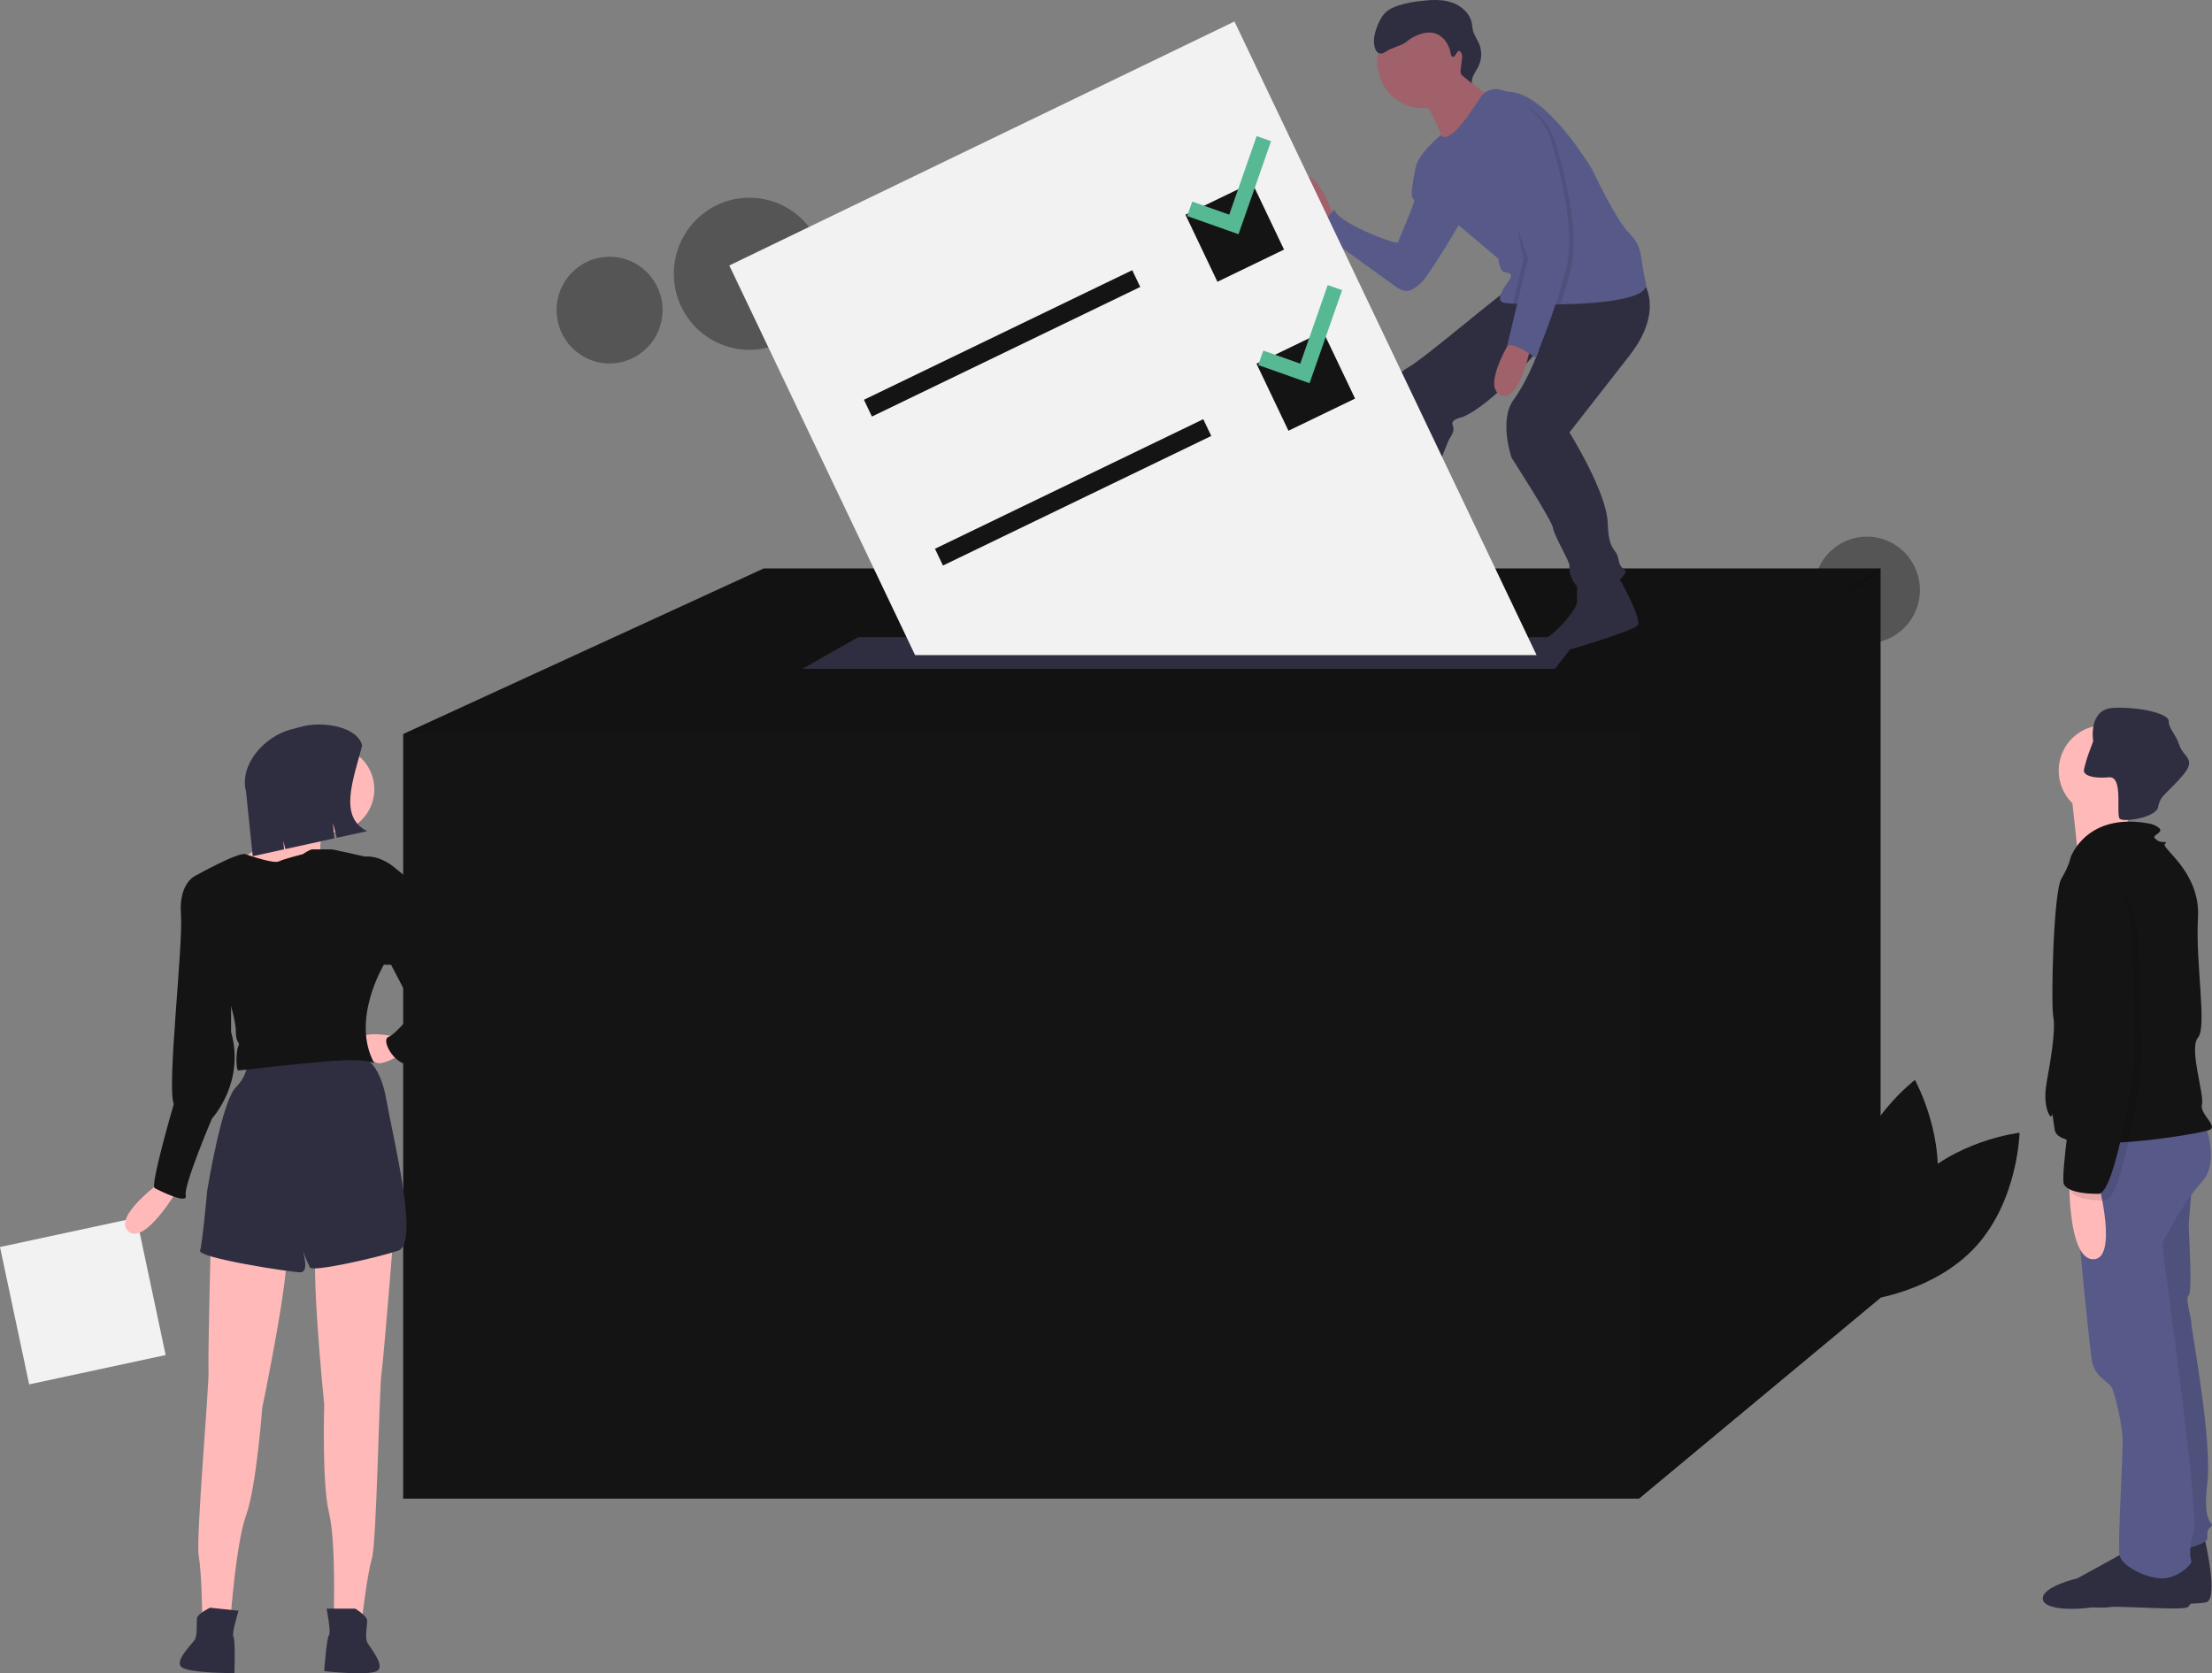<svg width="230" height="174" viewBox="0 0 230 174" fill="none" xmlns="http://www.w3.org/2000/svg">
<rect x="0" y="0" width="230" height="174" fill="#808080" stroke="none"/>
<g clip-path="url(#clip0_1354_66)">
<path opacity="0.4" d="M194.118 66.897C197.162 66.897 199.629 64.414 199.629 61.35C199.629 58.286 197.162 55.803 194.118 55.803C191.074 55.803 188.607 58.286 188.607 61.35C188.607 64.414 191.074 66.897 194.118 66.897Z" fill="#151414"/>
<path opacity="0.4" d="M77.922 36.378C82.26 36.378 85.778 32.837 85.778 28.47C85.778 24.103 82.26 20.562 77.922 20.562C73.583 20.562 70.065 24.103 70.065 28.47C70.065 32.837 73.583 36.378 77.922 36.378Z" fill="#151414"/>
<path opacity="0.4" d="M63.382 37.794C66.425 37.794 68.893 35.31 68.893 32.246C68.893 29.183 66.425 26.699 63.382 26.699C60.338 26.699 57.871 29.183 57.871 32.246C57.871 35.31 60.338 37.794 63.382 37.794Z" fill="#151414"/>
<path d="M198.734 123.382C194.379 128.18 194.221 135.17 194.221 135.17C194.221 135.17 201.123 134.38 205.478 129.582C209.832 124.783 209.99 117.793 209.99 117.793C209.99 117.793 203.088 118.583 198.734 123.382Z" fill="#151414"/>
<path d="M201.194 124.761C199.876 131.123 194.337 135.343 194.337 135.343C194.337 135.343 190.935 129.247 192.253 122.885C193.57 116.522 199.109 112.303 199.109 112.303C199.109 112.303 202.512 118.399 201.194 124.761Z" fill="#151414"/>
<path d="M195.538 59.111V134.956L170.421 155.842H41.923V76.332L79.417 59.111H195.538Z" fill="#151414"/>
<path opacity="0.1" d="M195.538 59.111V59.415L186.522 65.49L170.421 76.332H41.923L79.417 59.111H195.538Z" fill="black"/>
<path opacity="0.1" d="M195.538 59.111V134.956L170.421 155.842L170.603 76.149L186.521 65.49L195.393 59.111H195.538Z" fill="black"/>
<path d="M161.685 69.553H83.421L89.245 66.256H164.233L161.685 69.553Z" fill="#2F2E41"/>
<path d="M229.232 159.967C229.232 159.967 230.749 166.353 229.37 166.631C227.99 166.909 221.232 166.819 219.577 167.097C217.921 167.374 214.473 166.909 214.473 165.659C214.473 164.41 218.059 163.577 218.059 163.577C218.059 163.577 223.163 160.8 223.301 160.661C223.439 160.522 229.232 159.967 229.232 159.967Z" fill="#2F2E41"/>
<path d="M227.99 122.343C227.99 122.343 227.576 127.063 227.576 127.479C227.576 127.896 227.99 134.421 227.576 134.699C227.163 134.977 227.852 136.92 227.852 137.614C227.852 138.309 230.059 149.832 229.507 154.275C228.956 158.717 230.335 158.301 229.921 158.717C229.508 159.134 229.507 159.134 229.507 159.967C229.507 160.8 225.094 161.494 225.094 161.494L220.266 130.812L222.749 121.648L227.99 122.343Z" fill="#575A89"/>
<path opacity="0.1" d="M227.99 122.343C227.99 122.343 227.576 127.063 227.576 127.479C227.576 127.896 227.99 134.421 227.576 134.699C227.163 134.977 227.852 136.92 227.852 137.614C227.852 138.309 230.059 149.832 229.507 154.275C228.956 158.717 230.335 158.301 229.921 158.717C229.508 159.134 229.507 159.134 229.507 159.967C229.507 160.8 225.094 161.494 225.094 161.494L220.266 130.812L222.749 121.648L227.99 122.343Z" fill="black"/>
<path d="M227.301 161.909C227.301 161.909 228.68 166.907 227.301 167.185C225.922 167.462 219.163 166.867 217.508 167.144C215.853 167.422 212.404 167.462 212.404 166.213C212.404 164.963 215.991 164.13 215.991 164.13C215.991 164.13 221.094 161.354 221.232 161.215C221.37 161.076 227.301 161.909 227.301 161.909Z" fill="#2F2E41"/>
<path d="M229.232 116.789C229.232 116.789 230.887 120.815 228.956 122.898C227.025 124.98 224.818 129.145 224.818 129.423C224.818 129.701 228.68 157.329 228.128 159.134C227.576 160.938 227.714 162.049 227.852 162.327C227.99 162.604 226.473 164.132 224.818 164.132C223.163 164.132 220.68 162.882 220.404 161.771C220.128 160.661 220.818 151.081 220.68 149.276C220.542 147.472 219.852 144.834 219.576 144.278C219.301 143.723 217.783 143.168 217.507 141.502C217.232 139.836 215.025 118.594 215.714 117.9C216.404 117.206 229.232 116.789 229.232 116.789Z" fill="#575A89"/>
<path d="M218.749 84.857C221.339 84.857 223.438 82.743 223.438 80.136C223.438 77.529 221.339 75.416 218.749 75.416C216.159 75.416 214.059 77.529 214.059 80.136C214.059 82.743 216.159 84.857 218.749 84.857Z" fill="#FFB9B9"/>
<path d="M221.645 82.496C221.645 82.496 220.68 87.633 221.369 88.189C222.059 88.744 216.128 89.577 216.128 89.577C216.128 89.577 215.438 82.774 215.301 82.08C215.163 81.386 221.645 82.496 221.645 82.496Z" fill="#FFB9B9"/>
<path d="M215.301 89.16C215.301 89.16 216.956 84.301 223.714 85.689C223.714 85.689 224.956 86.105 224.542 86.522C224.128 86.938 223.714 86.938 224.266 87.355C224.818 87.771 225.507 87.355 225.094 87.771C224.68 88.188 228.818 90.687 228.542 95.407C228.266 100.128 229.507 106.792 228.542 107.902C227.576 109.013 229.232 113.872 228.956 114.844C228.68 115.816 230.611 117.066 229.783 117.482C228.956 117.899 214.059 120.398 213.645 117.482C213.232 114.567 213.507 116.649 213.094 115.955C212.68 115.261 212.542 114.011 212.818 112.484C213.094 110.957 213.783 107.208 213.507 105.82C213.232 104.432 213.507 92.769 214.335 91.381C215.163 89.993 215.301 89.16 215.301 89.16Z" fill="#151414"/>
<path d="M218.197 123.035C218.197 123.035 220.266 130.949 217.646 130.949C215.025 130.949 215.163 122.758 215.163 122.758L218.197 123.035Z" fill="#FFB9B9"/>
<path d="M216.68 80.137C216.68 80.539 217.259 80.795 218.157 80.853H218.158C218.539 80.875 218.921 80.868 219.3 80.831C219.874 80.778 220.111 81.321 220.209 82.037C220.369 83.219 220.146 84.875 220.404 85.135C220.76 85.493 223.354 85.133 224.165 84.321C224.291 84.207 224.376 84.054 224.404 83.885C224.489 83.389 224.732 82.935 225.096 82.59C225.575 82.064 226.256 81.481 227.025 80.553C228.404 78.887 227.025 78.748 226.611 77.499C226.197 76.249 225.507 75.833 225.507 75C225.507 74.167 222.335 73.473 219.714 73.612C217.093 73.75 217.645 77.082 217.645 77.082C217.645 77.082 217.489 77.485 217.303 78.004C217.051 78.656 216.847 79.325 216.691 80.006C216.684 80.049 216.681 80.093 216.68 80.137Z" fill="#2F2E41"/>
<path opacity="0.1" d="M217.232 91.244C217.232 91.244 221.921 90.966 222.335 97.908C222.749 104.849 222.611 111.375 222.611 111.514C222.611 111.652 220.68 124.842 218.887 124.842C217.094 124.842 215.714 124.564 215.301 123.87C214.887 123.176 216.404 113.18 216.404 113.18C216.404 113.18 217.094 102.628 215.99 99.296C214.887 95.964 214.749 91.66 217.232 91.244Z" fill="black"/>
<path d="M216.542 90.548C216.542 90.548 221.232 90.271 221.646 97.213C222.059 104.154 221.921 110.679 221.921 110.818C221.921 110.957 219.99 124.146 218.197 124.146C216.404 124.146 215.025 123.869 214.611 123.175C214.197 122.48 215.714 112.484 215.714 112.484C215.714 112.484 216.404 101.933 215.301 98.601C214.197 95.269 214.059 90.965 216.542 90.548Z" fill="#151414"/>
<path d="M138.777 22.685C138.777 22.685 136.733 16.857 135.257 18.685C133.781 20.514 137.528 23.599 137.528 23.599L138.777 22.685Z" fill="#A0616A"/>
<path d="M148.428 16.971L147.199 17.429C147.199 17.429 146.612 20.056 146.839 20.514C147.066 20.971 147.179 20.628 146.839 21.542C146.498 22.456 145.476 24.857 145.363 25.199C145.249 25.542 138.777 23.028 138.777 21.771C138.777 21.771 137.415 23.371 136.733 23.714C136.733 23.714 144.227 29.199 145.249 29.885C146.271 30.571 146.839 30.228 147.747 29.428C148.655 28.628 152.516 21.999 152.516 21.999L148.428 16.971Z" fill="#575A89"/>
<path d="M145.136 57.542C145.136 57.542 145.249 58.799 145.476 58.914C145.704 59.028 147.407 61.885 145.476 62.457C143.546 63.028 142.411 62.799 141.957 63.028C141.502 63.257 133.554 63.714 133.441 62.457C133.327 61.199 137.301 60.971 137.301 60.971C137.301 60.971 140.935 58.571 141.502 57.314C142.07 56.056 145.136 57.542 145.136 57.542Z" fill="#2F2E41"/>
<path d="M168.185 59.828C168.185 59.828 170.91 64.514 170.229 65.085C169.548 65.657 162.913 67.739 161.94 67.828C160.691 67.942 159.783 66.914 160.805 66.343C161.827 65.771 163.984 63.371 163.984 62.571V60.514L168.185 59.828Z" fill="#2F2E41"/>
<path d="M170.796 29.199C170.796 29.199 173.181 32.171 169.434 36.971L163.189 44.971C163.189 44.971 167.049 51.142 167.163 54.342C167.276 57.542 168.071 56.857 168.298 58.228C168.525 59.599 169.547 58.914 168.752 59.942C167.958 60.971 165.005 61.885 164.097 61.085C163.785 60.798 163.541 60.443 163.383 60.047C163.226 59.651 163.16 59.225 163.189 58.8C163.189 58.342 161.599 55.714 161.486 54.914C161.372 54.114 157.171 47.599 157.171 47.599C157.171 47.599 155.808 43.714 157.398 41.542C158.988 39.371 160.038 36.291 160.038 36.291C160.038 36.291 155.354 41.999 152.062 43.371C152.062 43.371 150.813 43.599 151.04 44.171C151.267 44.742 151.04 45.085 150.699 45.657C150.358 46.228 147.974 52.857 147.179 54.571C146.384 56.285 146.725 57.314 145.817 57.885C144.908 58.457 140.821 57.999 140.821 57.428C140.821 56.857 141.389 55.371 141.729 54.571C142.07 53.771 144.795 44.514 144.568 42.914C144.341 41.314 144.681 39.142 146.384 38.228C148.088 37.314 156.717 29.885 157.171 29.885C157.625 29.885 170.796 29.199 170.796 29.199Z" fill="#2F2E41"/>
<path d="M147.974 11.256C150.608 11.256 152.743 9.107 152.743 6.456C152.743 3.805 150.608 1.656 147.974 1.656C145.341 1.656 143.206 3.805 143.206 6.456C143.206 9.107 145.341 11.256 147.974 11.256Z" fill="#A0616A"/>
<path d="M151.835 6.914C151.835 6.914 153.311 9.543 155.127 9.886C156.944 10.228 150.358 15.486 150.358 15.486C150.358 15.486 148.769 10.457 147.406 10.228C146.044 10 151.835 6.914 151.835 6.914Z" fill="#A0616A"/>
<path d="M147.179 17.657C147.179 19.143 151.607 23.372 151.607 23.372L155.808 26.914C155.808 26.914 155.922 28.172 156.376 28.286C156.83 28.4 157.398 28.4 156.944 29.086C156.49 29.772 155.354 31.257 156.376 31.486C156.684 31.533 156.995 31.563 157.306 31.575C157.579 31.591 157.899 31.606 158.259 31.62C159.099 31.649 160.15 31.669 161.289 31.661C161.613 31.66 161.942 31.656 162.277 31.649C166.57 31.564 171.543 31.066 171.137 29.429C170.456 26.686 170.91 25.771 169.434 24.286C167.958 22.8 165.573 17.657 165.573 17.657C165.573 17.657 160.804 9.543 156.83 9.543L156.005 9.324C155.621 9.223 155.216 9.245 154.845 9.388C154.475 9.531 154.159 9.788 153.942 10.122C153.145 11.344 151.888 13.179 151.153 13.771C150.018 14.686 149.841 14.03 149.841 14.03C149.841 14.03 147.179 16.171 147.179 17.657Z" fill="#575A89"/>
<path d="M157.285 35.027C157.285 35.027 153.992 40.17 156.036 41.084C158.08 41.999 159.215 35.713 159.215 35.713L157.285 35.027Z" fill="#A0616A"/>
<path d="M151.092 5.914C150.909 5.891 150.851 5.658 150.82 5.475C150.655 4.495 149.929 3.565 148.954 3.407C148.581 3.357 148.202 3.388 147.842 3.497C147.326 3.64 146.842 3.879 146.415 4.204C146.207 4.396 145.965 4.549 145.702 4.655C145.523 4.707 144.764 5.047 144.586 5.105C144.196 5.231 143.873 5.643 143.471 5.561C143.086 5.483 142.94 5.016 142.878 4.626C142.738 3.738 143.243 2.412 143.745 1.668C144.126 1.103 144.771 0.778 145.416 0.567C146.171 0.336 146.948 0.181 147.733 0.104C148.794 -0.023 149.893 -0.089 150.909 0.241C151.926 0.571 152.851 1.378 153.041 2.436C153.081 2.656 153.088 2.882 153.137 3.101C153.255 3.634 153.605 4.082 153.81 4.588C153.957 4.96 154.026 5.358 154.011 5.758C153.996 6.158 153.898 6.551 153.723 6.91C153.44 7.483 152.947 8.034 153.054 8.665L152.178 7.97C152.051 7.897 151.953 7.783 151.9 7.647C151.846 7.51 151.841 7.36 151.885 7.22L152.012 6.116C152.057 5.916 152.037 5.707 151.956 5.519C151.566 4.834 151.397 5.953 151.092 5.914Z" fill="#2F2E41"/>
<path opacity="0.1" d="M159.328 27.142L158.259 31.618C159.337 31.657 160.765 31.678 162.277 31.648C162.659 30.496 163.023 29.295 163.302 28.17C164.324 24.056 162.621 17.77 161.713 14.799C160.804 11.827 158.534 11.027 158.534 11.027C157.603 11.357 156.723 11.819 155.922 12.399C154.446 13.427 159.328 27.142 159.328 27.142Z" fill="black"/>
<path opacity="0.1" d="M158.42 26.914L157.306 31.574C157.579 31.59 157.899 31.605 158.259 31.619C159.099 31.649 160.15 31.668 161.289 31.66C161.699 30.436 162.095 29.145 162.394 27.942C163.416 23.828 161.713 17.542 160.804 14.571C159.896 11.599 157.909 14.857 157.909 14.857C157.909 14.857 158.704 12.914 157.228 13.942C155.752 14.971 158.42 26.914 158.42 26.914Z" fill="black"/>
<path d="M158.079 10.799C158.079 10.799 160.35 11.599 161.259 14.57C162.167 17.542 163.87 23.828 162.848 27.942C161.826 32.056 159.669 37.199 159.669 37.199C159.669 37.199 157.512 35.599 156.717 35.942L158.874 26.913C158.874 26.913 153.992 13.199 155.468 12.17C156.269 11.59 157.148 11.128 158.079 10.799Z" fill="#575A89"/>
<path d="M159.772 68.125L128.358 2.234L75.832 27.606L95.15 68.125H159.772Z" fill="#F2F2F2"/>
<path d="M117.728 28.097L89.83 41.572L90.661 43.315L118.559 29.84L117.728 28.097Z" fill="#151414"/>
<path d="M125.114 43.591L97.216 57.066L98.047 58.809L125.945 45.334L125.114 43.591Z" fill="#151414"/>
<path d="M130.188 18.983L123.262 22.328L126.586 29.3L133.512 25.954L130.188 18.983Z" fill="#151414"/>
<path d="M137.575 34.475L130.648 37.82L133.972 44.792L140.899 41.447L137.575 34.475Z" fill="#151414"/>
<path d="M130.666 14.152L127.813 22.322L123.968 20.961L123.441 22.468L128.779 24.356L132.163 14.682L130.666 14.152Z" fill="#57B894"/>
<path d="M138.052 29.645L135.199 37.814L131.354 36.454L130.828 37.96L136.165 39.849L139.549 30.174L138.052 29.645Z" fill="#57B894"/>
<path d="M3.032 143.96L17.224 140.908L14.193 126.623L2.87326e-05 129.674L3.032 143.96Z" fill="#F2F2F2"/>
<path d="M16.829 122.807C16.829 122.807 11.617 126.555 13.354 128.054C15.092 129.553 18.567 123.556 18.567 123.556L16.829 122.807Z" fill="#FFB9B9"/>
<path d="M40.908 128.554C40.908 128.554 39.915 141.047 39.667 142.796C39.419 144.545 39.171 160.286 38.674 162.035C38.178 163.784 37.681 168.032 37.681 168.032H34.703C34.703 168.032 34.951 160.286 34.206 157.288C33.461 154.289 33.71 146.044 33.71 146.044C33.71 146.044 32.22 131.302 32.965 129.303C33.71 127.304 40.908 128.554 40.908 128.554Z" fill="#FFB9B9"/>
<path d="M36.937 167.281C36.937 167.281 38.178 168.031 38.178 168.531C38.178 169.03 37.929 170.28 38.178 170.779C38.426 171.279 40.164 173.278 39.171 173.778C38.178 174.277 33.709 173.778 33.709 173.778C33.709 173.778 33.958 170.28 34.206 170.03C34.454 169.78 33.958 167.281 33.958 167.281H36.937Z" fill="#2F2E41"/>
<path d="M21.932 128.248C21.932 128.248 21.616 140.777 21.681 142.542C21.745 144.308 20.351 159.989 20.662 161.78C20.973 163.572 21.024 167.849 21.024 167.849L23.986 168.164C23.986 168.164 24.547 160.434 25.601 157.531C26.654 154.628 27.267 146.402 27.267 146.402C27.267 146.402 30.285 131.899 29.753 129.833C29.221 127.766 21.932 128.248 21.932 128.248Z" fill="#FFB9B9"/>
<path d="M21.843 167.182C21.843 167.182 20.531 167.796 20.479 168.293C20.427 168.79 20.543 170.059 20.244 170.529C19.945 171 18.009 172.804 18.944 173.406C19.879 174.008 24.375 173.983 24.375 173.983C24.375 173.983 24.493 170.478 24.272 170.203C24.051 169.929 24.806 167.496 24.806 167.496L21.843 167.182Z" fill="#2F2E41"/>
<path d="M37.433 109.814C37.433 109.814 39.419 110.064 40.163 114.312C40.908 118.56 43.639 129.304 41.404 130.053C39.17 130.803 32.468 132.302 32.22 131.802C31.972 131.302 31.475 130.053 31.475 130.053C31.475 130.053 32.22 132.302 31.227 132.302C30.234 132.302 20.553 130.803 20.801 130.053C21.049 129.304 21.546 123.807 21.546 123.807C21.546 123.807 23.035 114.562 24.525 113.063C24.956 112.646 25.29 112.139 25.505 111.578C25.719 111.016 25.808 110.414 25.766 109.814H37.433Z" fill="#2F2E41"/>
<path d="M41.157 107.815C41.157 107.815 37.929 107.065 37.433 108.065C36.937 109.064 38.674 110.563 39.419 110.563C40.164 110.563 41.405 109.814 41.405 109.814L41.157 107.815Z" fill="#FFB9B9"/>
<path d="M34.454 86.577C36.922 86.577 38.922 84.563 38.922 82.079C38.922 79.596 36.922 77.582 34.454 77.582C31.986 77.582 29.986 79.596 29.986 82.079C29.986 84.563 31.986 86.577 34.454 86.577Z" fill="#FFB9B9"/>
<path d="M33.709 85.328C33.709 85.328 32.965 88.826 33.461 88.826C33.958 88.826 29.738 91.075 29.738 91.075L26.511 90.575L25.518 89.076C25.518 89.076 30.73 85.578 30.73 83.579C30.73 81.58 33.709 85.328 33.709 85.328Z" fill="#FFB9B9"/>
<path d="M31.475 88.826C31.475 88.826 32.22 88.326 32.468 88.326H34.454C34.702 88.326 37.929 89.076 37.929 89.076L39.915 100.319C39.915 100.319 36.44 106.066 38.922 110.564C38.922 110.564 38.178 110.064 34.702 110.314C31.227 110.564 25.021 111.313 24.773 111.313C24.525 111.313 24.525 109.314 24.773 108.815C25.021 108.315 24.525 108.565 24.525 107.316C24.525 106.066 23.78 103.818 23.78 103.818L20.305 91.075C20.305 91.075 24.773 88.576 25.518 88.826C26.262 89.076 28.496 89.825 28.993 89.576C29.489 89.326 31.475 88.826 31.475 88.826Z" fill="#151414"/>
<path d="M37.185 89.326L37.929 89.076C37.929 89.076 39.419 88.826 41.156 90.326C42.894 91.825 49.348 96.322 49.348 96.322C49.348 96.322 51.83 98.321 51.086 100.57C50.341 102.818 49.1 108.315 45.376 108.066C45.376 108.066 43.142 111.064 41.901 110.564C40.66 110.064 39.667 108.066 40.412 107.816C41.156 107.566 43.142 105.067 43.142 105.067L40.66 100.32H39.915L37.185 98.821L37.185 89.326Z" fill="#151414"/>
<path d="M22.291 90.824L20.305 91.074C20.305 91.074 18.567 91.824 18.815 95.072C19.064 98.32 17.326 113.062 18.071 114.811C18.071 114.811 15.588 123.306 16.085 123.556C16.581 123.806 19.56 125.305 19.312 124.306C19.064 123.306 22.042 116.31 22.042 116.31C22.042 116.31 25.518 112.562 24.028 107.315V103.067L22.291 90.824Z" fill="#151414"/>
<path d="M38.173 86.428L35.017 87.12L34.611 85.556L34.767 87.174L29.676 88.291L29.453 87.427L29.539 88.321L26.278 89.036L25.58 82.296C24.863 79.531 27.48 76.583 30.228 75.862L31.447 75.541C33.465 75.011 37.133 75.493 37.66 77.524C36.738 81.066 35.166 84.948 38.173 86.428Z" fill="#2F2E41"/>
</g>
<defs>
<clipPath id="clip0_1354_66">
<rect width="230" height="174" fill="white"/>
</clipPath>
</defs>
</svg>
